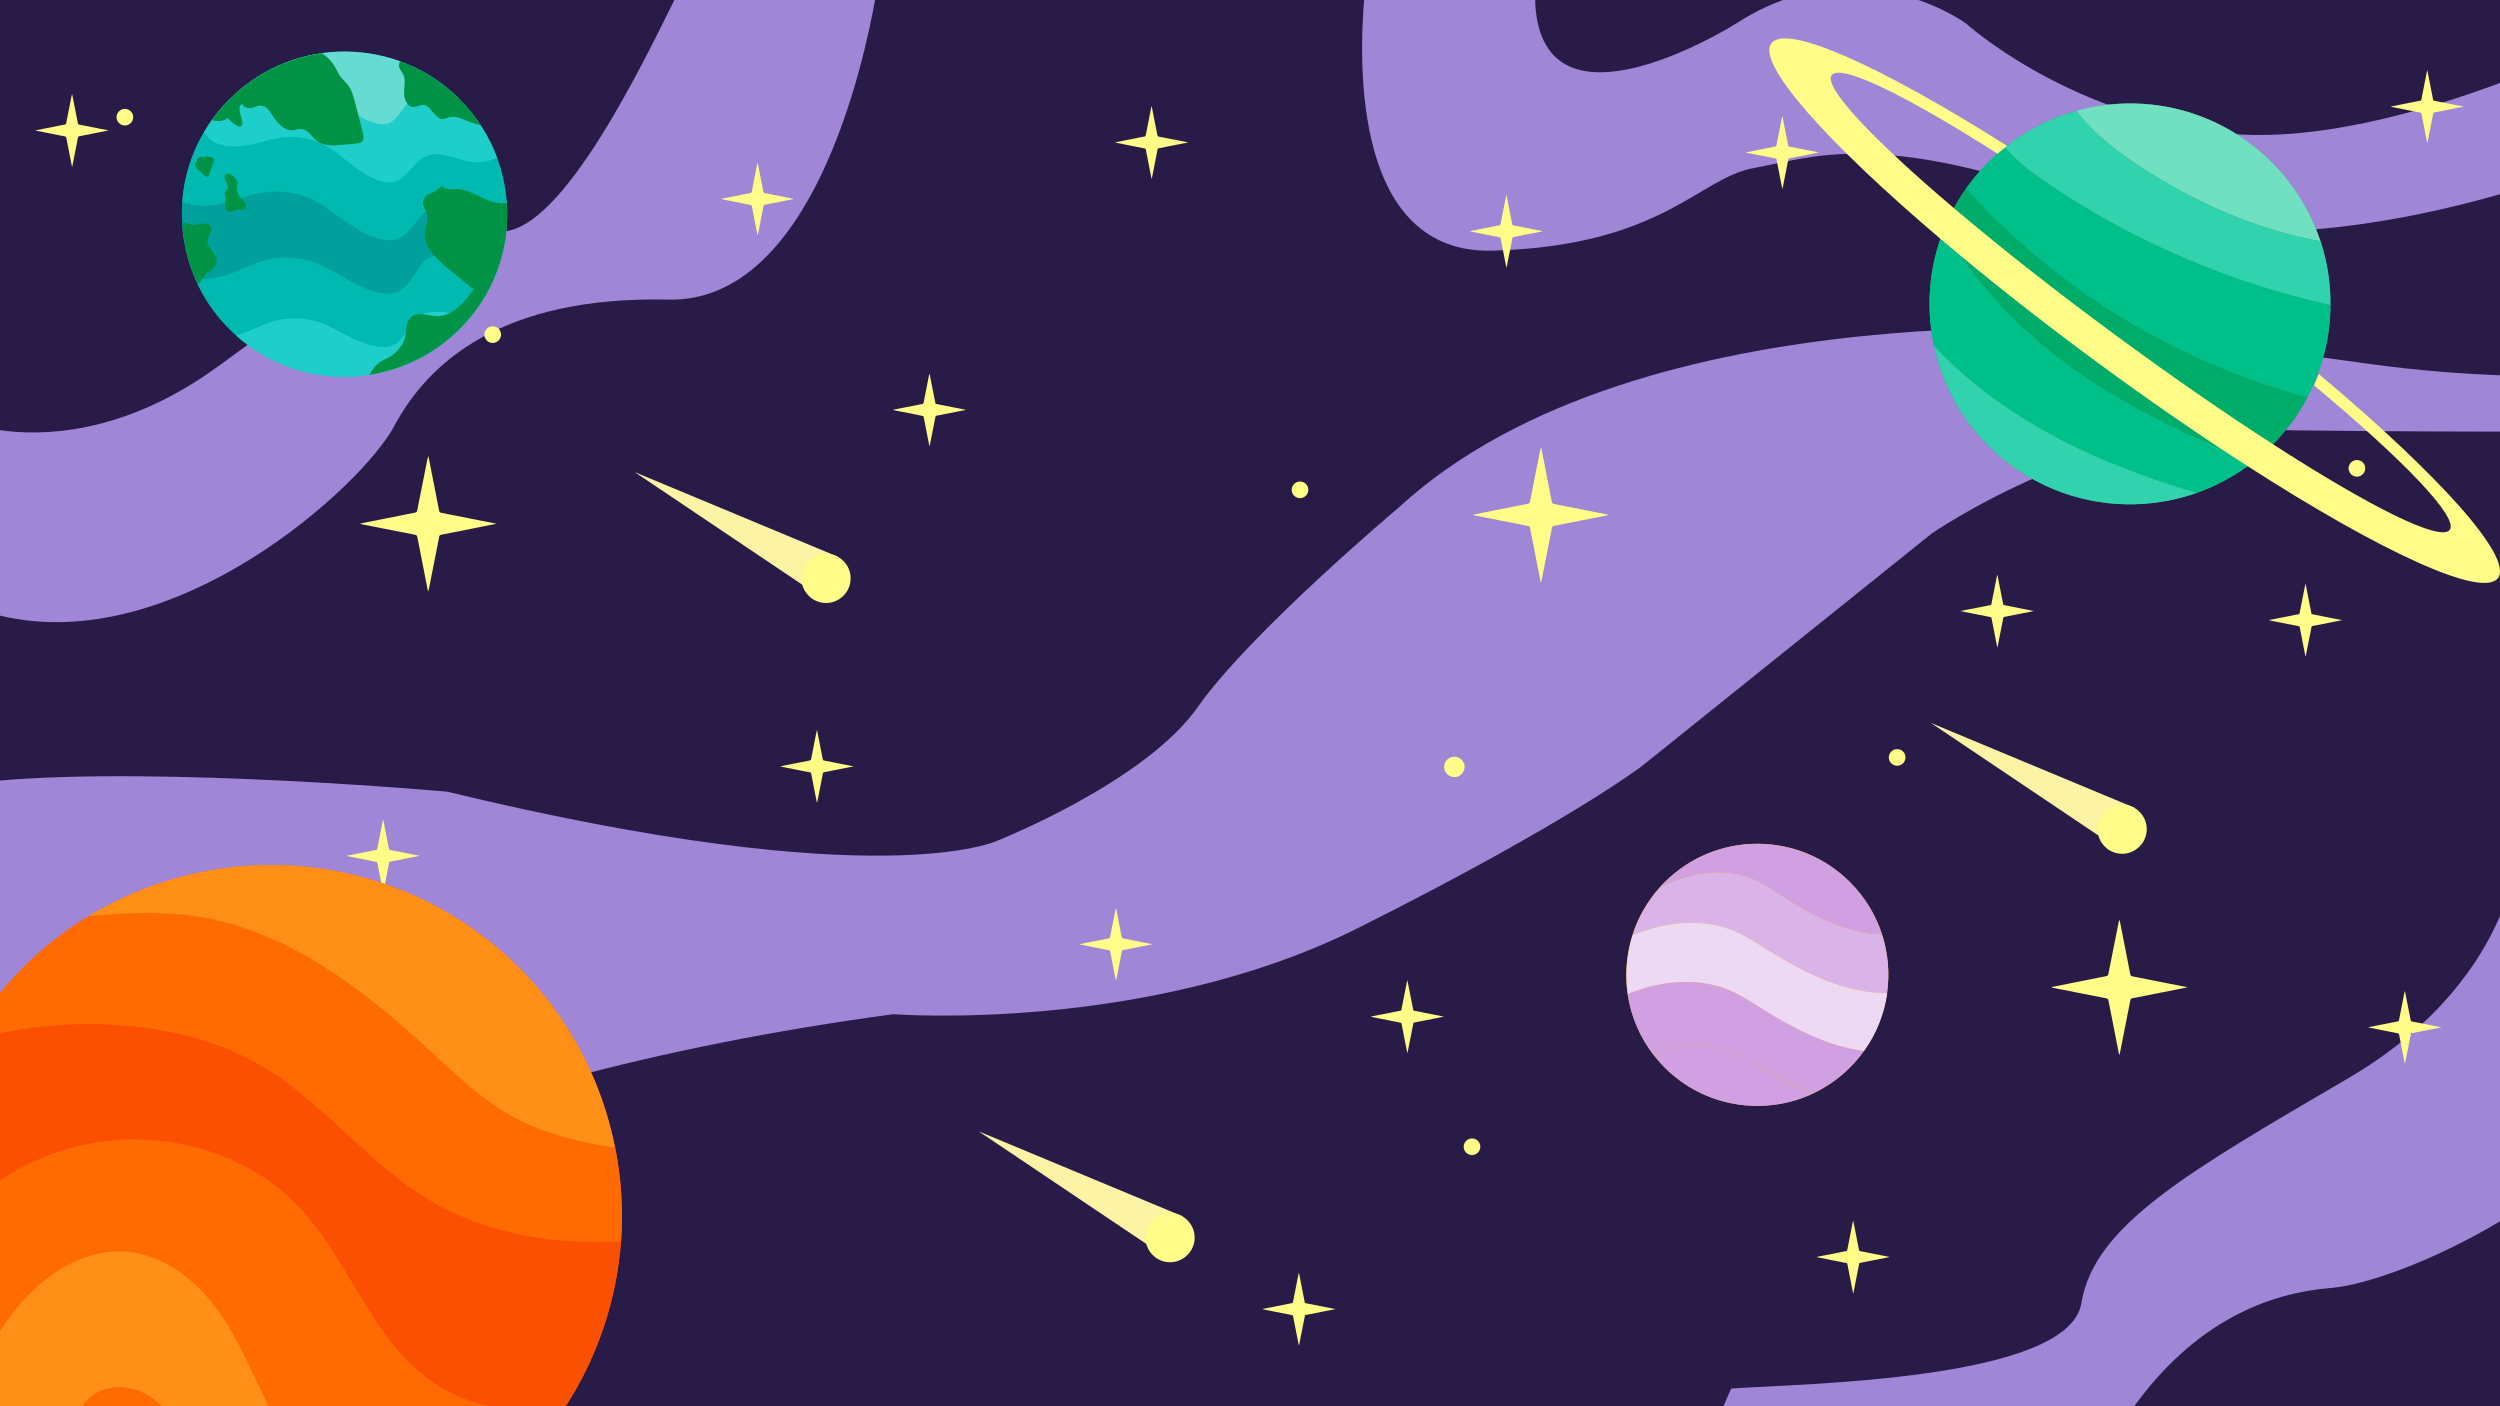 <?xml version="1.0" encoding="utf-8"?>
<!-- Generator: Adobe Illustrator 24.3.0, SVG Export Plug-In . SVG Version: 6.00 Build 0)  -->
<svg version="1.1" id="Layer_1" xmlns="http://www.w3.org/2000/svg" xmlns:xlink="http://www.w3.org/1999/xlink" x="0px" y="0px"
	 viewBox="0 0 1920 1080" style="enable-background:new 0 0 1920 1080;" xml:space="preserve">
<style type="text/css">
	.st0{clip-path:url(#SVGID_2_);fill:#281B47;}
	.st1{clip-path:url(#SVGID_2_);}
	.st2{fill:#9F86D7;}
	.st3{fill:#FFFC88;}
	.st4{fill:#FDF3A5;}
	.st5{fill:#489A87;}
	.st6{fill:#70E0C0;}
	.st7{fill:#00C08A;}
	.st8{fill:#30D3AD;}
	.st9{fill:#00AC6A;}
	.st10{fill:#FF6B00;}
	.st11{fill:#FF8F16;}
	.st12{fill:#FB5000;}
	.st13{fill:#F5A706;}
	.st14{fill:#D1A0E2;}
	.st15{fill:#DAB3E8;}
	.st16{fill:#EDD9F3;}
	.st17{fill:#00BAB2;}
	.st18{fill:#1ECECA;}
	.st19{fill:#66DBD4;}
	.st20{fill:#00A09C;}
	.st21{fill:#009345;}
</style>
<g>
	<defs>
		<rect id="SVGID_1_" width="1920" height="1080"/>
	</defs>
	<clipPath id="SVGID_2_">
		<use xlink:href="#SVGID_1_"  style="overflow:visible;"/>
	</clipPath>
	<rect class="st0" width="1920" height="1080"/>
	<g class="st1">
		<g>
			<path class="st2" d="M1803.4,828.1c-124.1,72.6-195.1,113.1-204.9,172.7c-9.8,59.6-215.7,61.8-269,65.6l-7.3,16.8h314.6
				c48.7-69,106.1-90.3,153.8-94.1c25.1-2,76.8-19.7,129.7-51.3v-235C1905.3,738.2,1872.8,787.5,1803.4,828.1z"/>
			<g>
				<path class="st2" d="M519.5-3.2c-27.4,55.3-93,192.1-140.5,180.3c-51.9-12.9-109.6,30.1-212,104.6
					C93.6,335.1,29.8,334.8-0.4,330.3v142.4c134.3,32.6,278.7-99.6,303-145.2c26-48.7,82.2-100.3,210.6-97.4
					C623.7,232.6,663.6,48.3,672.6-3.2H519.5z"/>
				<path class="st2" d="M1701.8,101.5C1584,85.4,1510,18.1,1510,18.1s-18-13.3-46.8-21.3h-83.8c-14.8,4.2-30.3,11-46.1,21.3
					c0,0-147.9,93.4-154.2-14.9v-6.3h-131.2c-4.7,52.6-8.3,198.7,98.7,195.6c130.4-3.7,157.9-56,200.6-63.5
					c42.6-7.5,95.3-31.1,257,28.6c107.4,39.7,239.6,13.5,316.3-8.6V63.5C1861.8,85.5,1773.3,111.4,1701.8,101.5z"/>
				<path class="st2" d="M1822.7,279.9c-136.9-18.7-178.3-24.9-178.3-24.9s-384.3-36.2-570.1,134.7c0,0-114.3,96.1-154.5,153.4
					c-40.2,57.4-153.2,102.3-153.2,102.3s-87.9,43.7-423.2-37.4c0,0-217.9-19.5-343.9-8.5v431.9c103.7-80.7,315.2-202.7,686.7-252.5
					c0,0,194.6,15,356.6-66.1c162-81.1,218.5-124.7,218.5-124.7l222.3-178.4c0,0,119.3-82.3,241.1-79.8c56.1,1.1,131,1.5,195.6,1.6
					v-43.3C1891.1,287.1,1858.2,284.7,1822.7,279.9z"/>
			</g>
		</g>
	</g>
	<g class="st1">
		<path class="st3" d="M1112.1,595.1c-3.4-2.6-4-7.5-1.4-10.9c2.6-3.3,7.4-4.2,11-1.4c3.7,2.9,4.1,7.5,1.4,11
			C1120.5,597.2,1115.8,597.9,1112.1,595.1z M1053.1,780.9c0.3,0.1,0.6,0.1,0.8,0.2c7.2,1.4,14.4,2.9,21.6,4.3
			c0.6,0.1,0.8,0.4,0.9,0.9c1.1,5.5,2.2,11,3.2,16.4c0.4,2,0.8,4,1.2,6c0.2-0.3,0.3-0.5,0.3-0.7c1.4-7.3,2.9-14.5,4.3-21.8
			c0.1-0.5,0.2-0.8,0.7-0.9c5.1-1,10.2-2,15.2-3c2.5-0.5,4.9-1,7.6-1.5c-0.4-0.1-0.6-0.2-0.8-0.2c-7.3-1.4-14.5-2.9-21.8-4.3
			c-0.6-0.1-0.9-0.4-1-1c-1.1-5.8-2.3-11.5-3.4-17.3c-0.3-1.7-0.7-3.4-1-5.1c-0.3,0.6-0.4,1.1-0.5,1.7c-1.4,6.9-2.7,13.9-4.1,20.8
			c-0.1,0.3-0.4,0.8-0.7,0.8c-5.2,1.1-10.4,2.1-15.7,3.1c-2.3,0.5-4.7,0.9-7,1.4C1053.1,780.8,1053.1,780.8,1053.1,780.9z
			 M1819.2,789.1c0.3,0.1,0.6,0.1,0.8,0.2c7.2,1.4,14.4,2.9,21.6,4.3c0.6,0.1,0.8,0.4,0.9,0.9c1.1,5.5,2.2,11,3.2,16.4
			c0.4,2,0.8,4,1.2,6c0.2-0.3,0.3-0.5,0.3-0.7c1.4-7.3,2.9-14.5,4.3-21.8c0.1-0.5,0.2-0.8,0.7-0.9c5.1-1,10.2-2,15.2-3
			c2.5-0.5,4.9-1,7.6-1.5c-0.4-0.1-0.6-0.2-0.8-0.2c-7.3-1.4-14.5-2.9-21.8-4.3c-0.6-0.1-0.9-0.4-1-1c-1.1-5.8-2.3-11.5-3.4-17.3
			c-0.3-1.7-0.7-3.4-1-5.1c-0.3,0.6-0.4,1.1-0.5,1.7c-1.4,6.9-2.7,13.9-4.1,20.8c-0.1,0.3-0.4,0.8-0.7,0.8
			c-5.2,1.1-10.4,2.1-15.7,3.1c-2.3,0.5-4.7,0.9-7,1.4C1819.2,789,1819.2,789,1819.2,789.1z M969.8,1005.5c0.3,0.1,0.6,0.1,0.8,0.2
			c7.2,1.4,14.4,2.9,21.6,4.3c0.6,0.1,0.8,0.4,0.9,0.9c1.1,5.5,2.2,11,3.2,16.4c0.4,2,0.8,4,1.2,6c0.2-0.3,0.3-0.5,0.3-0.7
			c1.4-7.3,2.9-14.5,4.3-21.8c0.1-0.5,0.2-0.8,0.7-0.9c5.1-1,10.2-2,15.2-3c2.5-0.5,4.9-1,7.6-1.5c-0.4-0.1-0.6-0.2-0.8-0.2
			c-7.3-1.4-14.5-2.9-21.8-4.3c-0.6-0.1-0.9-0.4-1-1c-1.1-5.8-2.3-11.5-3.4-17.3c-0.3-1.7-0.7-3.4-1-5.1c-0.3,0.6-0.4,1.1-0.5,1.7
			c-1.4,6.9-2.7,13.9-4.1,20.8c-0.1,0.3-0.4,0.8-0.7,0.8c-5.2,1.1-10.4,2.1-15.7,3.1c-2.3,0.5-4.7,0.9-7,1.4
			C969.8,1005.4,969.8,1005.5,969.8,1005.5z M856.7,109.5c0.3,0.1,0.6,0.1,0.8,0.2c7.2,1.4,14.4,2.9,21.6,4.3
			c0.6,0.1,0.8,0.4,0.9,0.9c1.1,5.5,2.2,11,3.2,16.4c0.4,2,0.8,4,1.2,6c0.2-0.3,0.3-0.5,0.3-0.7c1.4-7.3,2.9-14.5,4.3-21.8
			c0.1-0.5,0.2-0.8,0.7-0.9c5.1-1,10.2-2,15.2-3c2.5-0.5,4.9-1,7.6-1.5c-0.4-0.1-0.6-0.2-0.8-0.2c-7.3-1.4-14.5-2.9-21.8-4.3
			c-0.6-0.1-0.9-0.4-1-1c-1.1-5.8-2.3-11.5-3.4-17.3c-0.3-1.7-0.7-3.4-1-5.1c-0.3,0.6-0.4,1.1-0.5,1.7c-1.4,6.9-2.7,13.9-4.1,20.8
			c-0.1,0.3-0.4,0.8-0.7,0.8c-5.2,1.1-10.4,2.1-15.7,3.1c-2.3,0.5-4.7,0.9-7,1.4C856.7,109.3,856.7,109.4,856.7,109.5z
			 M1131.7,395.7c0.5,0.1,1,0.2,1.5,0.3c13.4,2.7,26.8,5.3,40.2,7.9c1.1,0.2,1.5,0.7,1.7,1.7c2,10.2,4,20.4,6,30.6
			c0.7,3.7,1.5,7.5,2.2,11.2c0.3-0.5,0.5-0.9,0.6-1.4c2.7-13.5,5.4-27,8-40.5c0.2-0.9,0.4-1.4,1.4-1.6c9.4-1.8,18.9-3.7,28.3-5.6
			c4.6-0.9,9.2-1.8,14.1-2.8c-0.7-0.2-1-0.4-1.4-0.4c-13.5-2.7-27.1-5.4-40.6-8c-1.2-0.2-1.7-0.7-1.9-1.9
			c-2.1-10.7-4.2-21.4-6.3-32.2c-0.6-3.2-1.3-6.3-1.9-9.5c-0.5,1-0.7,2.1-0.9,3.1c-2.6,12.9-5.1,25.8-7.7,38.7
			c-0.1,0.6-0.7,1.4-1.2,1.5c-9.7,2-19.4,3.9-29.1,5.8c-4.3,0.9-8.7,1.7-13,2.6C1131.7,395.5,1131.7,395.6,1131.7,395.7z
			 M1575.9,758.5c0.5,0.1,1,0.2,1.5,0.3c13.4,2.7,26.8,5.3,40.2,7.9c1.1,0.2,1.5,0.7,1.7,1.7c2,10.2,4,20.4,6,30.6
			c0.7,3.7,1.5,7.5,2.2,11.2c0.3-0.5,0.5-0.9,0.6-1.4c2.7-13.5,5.4-27,8-40.5c0.2-0.9,0.4-1.4,1.4-1.6c9.4-1.8,18.9-3.7,28.3-5.6
			c4.6-0.9,9.2-1.8,14.1-2.8c-0.7-0.2-1-0.4-1.4-0.4c-13.5-2.7-27.1-5.4-40.6-8c-1.2-0.2-1.7-0.7-1.9-1.9
			c-2.1-10.7-4.2-21.4-6.3-32.2c-0.6-3.2-1.3-6.3-1.9-9.5c-0.5,1-0.7,2.1-0.9,3.1c-2.6,12.9-5.1,25.8-7.7,38.7
			c-0.1,0.6-0.7,1.4-1.2,1.5c-9.7,2-19.4,3.9-29.1,5.8c-4.3,0.9-8.7,1.7-13,2.6C1576,758.3,1575.9,758.4,1575.9,758.5z M277.1,402.5
			c0.5,0.1,1,0.2,1.5,0.3c13.4,2.7,26.8,5.3,40.2,7.9c1.1,0.2,1.5,0.7,1.7,1.7c2,10.2,4,20.4,6,30.6c0.7,3.7,1.5,7.5,2.2,11.2
			c0.3-0.5,0.5-0.9,0.6-1.4c2.7-13.5,5.4-27,8-40.5c0.2-0.9,0.4-1.4,1.4-1.6c9.4-1.8,18.9-3.7,28.3-5.6c4.6-0.9,9.2-1.8,14.1-2.8
			c-0.7-0.2-1-0.4-1.4-0.4c-13.5-2.7-27.1-5.4-40.6-8c-1.2-0.2-1.7-0.7-1.9-1.9c-2.1-10.7-4.2-21.4-6.3-32.2
			c-0.6-3.2-1.3-6.3-1.9-9.5c-0.5,1-0.7,2.1-0.9,3.1c-2.6,12.9-5.1,25.8-7.7,38.7c-0.1,0.6-0.7,1.4-1.2,1.5
			c-9.7,2-19.4,3.9-29.1,5.8c-4.3,0.9-8.7,1.7-13,2.6C277.1,402.3,277.1,402.4,277.1,402.5z M1742.9,476.4c0.3,0.1,0.6,0.1,0.8,0.2
			c7.2,1.4,14.4,2.9,21.6,4.3c0.6,0.1,0.8,0.4,0.9,0.9c1.1,5.5,2.2,11,3.2,16.4c0.4,2,0.8,4,1.2,6c0.2-0.3,0.3-0.5,0.3-0.7
			c1.4-7.3,2.9-14.5,4.3-21.8c0.1-0.5,0.2-0.8,0.7-0.9c5.1-1,10.2-2,15.2-3c2.5-0.5,4.9-1,7.6-1.5c-0.4-0.1-0.6-0.2-0.8-0.2
			c-7.3-1.4-14.5-2.9-21.8-4.3c-0.6-0.1-0.9-0.4-1-1c-1.1-5.8-2.3-11.5-3.4-17.3c-0.3-1.7-0.7-3.4-1-5.1c-0.3,0.6-0.4,1.1-0.5,1.7
			c-1.4,6.9-2.7,13.9-4.1,20.8c-0.1,0.3-0.4,0.8-0.7,0.8c-5.2,1.1-10.4,2.1-15.7,3.1c-2.3,0.5-4.7,0.9-7,1.4
			C1742.9,476.2,1742.9,476.3,1742.9,476.4z M1836.4,82c0.3,0.1,0.6,0.1,0.8,0.2c7.2,1.4,14.4,2.9,21.6,4.3c0.6,0.1,0.8,0.4,0.9,0.9
			c1.1,5.5,2.2,11,3.2,16.4c0.4,2,0.8,4,1.2,6c0.2-0.3,0.3-0.5,0.3-0.7c1.4-7.3,2.9-14.5,4.3-21.8c0.1-0.5,0.2-0.8,0.7-0.9
			c5.1-1,10.2-2,15.2-3c2.5-0.5,4.9-1,7.6-1.5c-0.4-0.1-0.6-0.2-0.8-0.2c-7.3-1.4-14.5-2.9-21.8-4.3c-0.6-0.1-0.9-0.4-1-1
			c-1.1-5.8-2.3-11.5-3.4-17.3c-0.3-1.7-0.7-3.4-1-5.1c-0.3,0.6-0.4,1.1-0.5,1.7c-1.4,6.9-2.7,13.9-4.1,20.8
			c-0.1,0.3-0.4,0.8-0.7,0.8c-5.2,1.1-10.4,2.1-15.7,3.1c-2.3,0.5-4.7,0.9-7,1.4C1836.4,81.8,1836.4,81.9,1836.4,82z M686.1,314.9
			c0.3,0.1,0.6,0.1,0.8,0.2c7.2,1.4,14.4,2.9,21.6,4.3c0.6,0.1,0.8,0.4,0.9,0.9c1.1,5.5,2.2,11,3.2,16.4c0.4,2,0.8,4,1.2,6
			c0.2-0.3,0.3-0.5,0.3-0.7c1.4-7.3,2.9-14.5,4.3-21.8c0.1-0.5,0.2-0.8,0.7-0.9c5.1-1,10.2-2,15.2-3c2.5-0.5,4.9-1,7.6-1.5
			c-0.4-0.1-0.6-0.2-0.8-0.2c-7.3-1.4-14.5-2.9-21.8-4.3c-0.6-0.1-0.9-0.4-1-1c-1.1-5.8-2.3-11.5-3.4-17.3c-0.3-1.7-0.7-3.4-1-5.1
			c-0.3,0.6-0.4,1.1-0.5,1.7c-1.4,6.9-2.7,13.9-4.1,20.8c-0.1,0.3-0.4,0.8-0.7,0.8c-5.2,1.1-10.4,2.1-15.7,3.1
			c-2.3,0.5-4.7,0.9-7,1.4C686.1,314.8,686.1,314.8,686.1,314.9z M599.7,588.7c0.3,0.1,0.6,0.1,0.8,0.2c7.2,1.4,14.4,2.9,21.6,4.3
			c0.6,0.1,0.8,0.4,0.9,0.9c1.1,5.5,2.2,11,3.2,16.4c0.4,2,0.8,4,1.2,6c0.2-0.3,0.3-0.5,0.3-0.7c1.4-7.3,2.9-14.5,4.3-21.8
			c0.1-0.5,0.2-0.8,0.7-0.9c5.1-1,10.2-2,15.2-3c2.5-0.5,4.9-1,7.6-1.5c-0.4-0.1-0.6-0.2-0.8-0.2c-7.3-1.4-14.5-2.9-21.8-4.3
			c-0.6-0.1-0.9-0.4-1-1c-1.1-5.8-2.3-11.5-3.4-17.3c-0.3-1.7-0.7-3.4-1-5.1c-0.3,0.6-0.4,1.1-0.5,1.7c-1.4,6.9-2.7,13.9-4.1,20.8
			c-0.1,0.3-0.4,0.8-0.7,0.8c-5.2,1.1-10.4,2.1-15.7,3.1c-2.3,0.5-4.7,0.9-7,1.4C599.8,588.6,599.7,588.7,599.7,588.7z M266.5,657.4
			c0.3,0.1,0.6,0.1,0.8,0.2c7.2,1.4,14.4,2.9,21.6,4.3c0.6,0.1,0.8,0.4,0.9,0.9c1.1,5.5,2.2,11,3.2,16.4c0.4,2,0.8,4,1.2,6
			c0.2-0.3,0.3-0.5,0.3-0.7c1.4-7.3,2.9-14.5,4.3-21.8c0.1-0.5,0.2-0.8,0.7-0.9c5.1-1,10.2-2,15.2-3c2.5-0.5,4.9-1,7.6-1.5
			c-0.4-0.1-0.6-0.2-0.8-0.2c-7.3-1.4-14.5-2.9-21.8-4.3c-0.6-0.1-0.9-0.4-1-1c-1.1-5.8-2.3-11.5-3.4-17.3c-0.3-1.7-0.7-3.4-1-5.1
			c-0.3,0.6-0.4,1.1-0.5,1.7c-1.4,6.9-2.7,13.9-4.1,20.8c-0.1,0.3-0.4,0.8-0.7,0.8c-5.2,1.1-10.4,2.1-15.7,3.1
			c-2.3,0.5-4.7,0.9-7,1.4C266.5,657.3,266.5,657.3,266.5,657.4z M1341.1,117.2c0.3,0.1,0.6,0.1,0.8,0.2c7.2,1.4,14.4,2.9,21.6,4.3
			c0.6,0.1,0.8,0.4,0.9,0.9c1.1,5.5,2.2,11,3.2,16.4c0.4,2,0.8,4,1.2,6c0.2-0.3,0.3-0.5,0.3-0.7c1.4-7.3,2.9-14.5,4.3-21.8
			c0.1-0.5,0.2-0.8,0.7-0.9c5.1-1,10.2-2,15.2-3c2.5-0.5,4.9-1,7.6-1.5c-0.4-0.1-0.6-0.2-0.8-0.2c-7.3-1.4-14.5-2.9-21.8-4.3
			c-0.6-0.1-0.9-0.4-1-1c-1.1-5.8-2.3-11.5-3.4-17.3c-0.3-1.7-0.7-3.4-1-5.1c-0.3,0.6-0.4,1.1-0.5,1.7c-1.4,6.9-2.7,13.9-4.1,20.8
			c-0.1,0.3-0.4,0.8-0.7,0.8c-5.2,1.1-10.4,2.1-15.7,3.1c-2.3,0.5-4.7,0.9-7,1.4C1341.1,117.1,1341.1,117.1,1341.1,117.2z
			 M1506.2,469.4c0.3,0.1,0.6,0.1,0.8,0.2c7.2,1.4,14.4,2.9,21.6,4.3c0.6,0.1,0.8,0.4,0.9,0.9c1.1,5.5,2.2,11,3.2,16.4
			c0.4,2,0.8,4,1.2,6c0.2-0.3,0.3-0.5,0.3-0.7c1.4-7.3,2.9-14.5,4.3-21.8c0.1-0.5,0.2-0.8,0.7-0.9c5.1-1,10.2-2,15.2-3
			c2.5-0.5,4.9-1,7.6-1.5c-0.4-0.1-0.6-0.2-0.8-0.2c-7.3-1.4-14.5-2.9-21.8-4.3c-0.6-0.1-0.9-0.4-1-1c-1.1-5.8-2.3-11.5-3.4-17.3
			c-0.3-1.7-0.7-3.4-1-5.1c-0.3,0.6-0.4,1.1-0.5,1.7c-1.4,6.9-2.7,13.9-4.1,20.8c-0.1,0.3-0.4,0.8-0.7,0.8
			c-5.2,1.1-10.4,2.1-15.7,3.1c-2.3,0.5-4.7,0.9-7,1.4C1506.2,469.3,1506.2,469.3,1506.2,469.4z M1129.2,177.7
			c0.3,0.1,0.6,0.1,0.8,0.2c7.2,1.4,14.4,2.9,21.6,4.3c0.6,0.1,0.8,0.4,0.9,0.9c1.1,5.5,2.2,11,3.2,16.4c0.4,2,0.8,4,1.2,6
			c0.2-0.3,0.3-0.5,0.3-0.7c1.4-7.3,2.9-14.5,4.3-21.8c0.1-0.5,0.2-0.8,0.7-0.9c5.1-1,10.2-2,15.2-3c2.5-0.5,4.9-1,7.6-1.5
			c-0.4-0.1-0.6-0.2-0.8-0.2c-7.3-1.4-14.5-2.9-21.8-4.3c-0.6-0.1-0.9-0.4-1-1c-1.1-5.8-2.3-11.5-3.4-17.3c-0.3-1.7-0.7-3.4-1-5.1
			c-0.3,0.6-0.4,1.1-0.5,1.7c-1.4,6.9-2.7,13.9-4.1,20.8c-0.1,0.3-0.4,0.8-0.7,0.8c-5.2,1.1-10.4,2.1-15.7,3.1
			c-2.3,0.5-4.7,0.9-7,1.4C1129.2,177.6,1129.2,177.6,1129.2,177.7z M554.1,152.9c0.3,0.1,0.6,0.1,0.8,0.2
			c7.2,1.4,14.4,2.9,21.6,4.3c0.6,0.1,0.8,0.4,0.9,0.9c1.1,5.5,2.2,11,3.2,16.4c0.4,2,0.8,4,1.2,6c0.2-0.3,0.3-0.5,0.3-0.7
			c1.4-7.3,2.9-14.5,4.3-21.8c0.1-0.5,0.2-0.8,0.7-0.9c5.1-1,10.2-2,15.2-3c2.5-0.5,4.9-1,7.6-1.5c-0.4-0.1-0.6-0.2-0.8-0.2
			c-7.3-1.4-14.5-2.9-21.8-4.3c-0.6-0.1-0.9-0.4-1-1c-1.1-5.8-2.3-11.5-3.4-17.3c-0.3-1.7-0.7-3.4-1-5.1c-0.3,0.6-0.4,1.1-0.5,1.7
			c-1.4,6.9-2.7,13.9-4.1,20.8c-0.1,0.3-0.4,0.8-0.7,0.8c-5.2,1.1-10.4,2.1-15.7,3.1c-2.3,0.5-4.7,0.9-7,1.4
			C554.2,152.8,554.2,152.9,554.1,152.9z M829.3,725.3c0.3,0.1,0.6,0.1,0.8,0.2c7.2,1.4,14.4,2.9,21.6,4.3c0.6,0.1,0.8,0.4,0.9,0.9
			c1.1,5.5,2.2,11,3.2,16.4c0.4,2,0.8,4,1.2,6c0.2-0.3,0.3-0.5,0.3-0.7c1.4-7.3,2.9-14.5,4.3-21.8c0.1-0.5,0.2-0.8,0.7-0.9
			c5.1-1,10.2-2,15.2-3c2.5-0.5,4.9-1,7.6-1.5c-0.4-0.1-0.6-0.2-0.8-0.2c-7.3-1.4-14.5-2.9-21.8-4.3c-0.6-0.1-0.9-0.4-1-1
			c-1.1-5.8-2.3-11.5-3.4-17.3c-0.3-1.7-0.7-3.4-1-5.1c-0.3,0.6-0.4,1.1-0.5,1.7c-1.4,6.9-2.7,13.9-4.1,20.8
			c-0.1,0.3-0.4,0.8-0.7,0.8c-5.2,1.1-10.4,2.1-15.7,3.1c-2.3,0.5-4.7,0.9-7,1.4C829.3,725.2,829.3,725.2,829.3,725.3z
			 M1395.5,965.5c0.3,0.1,0.6,0.1,0.8,0.2c7.2,1.4,14.4,2.9,21.6,4.3c0.6,0.1,0.8,0.4,0.9,0.9c1.1,5.5,2.2,11,3.2,16.4
			c0.4,2,0.8,4,1.2,6c0.2-0.3,0.3-0.5,0.3-0.7c1.4-7.3,2.9-14.5,4.3-21.8c0.1-0.5,0.2-0.8,0.7-0.9c5.1-1,10.2-2,15.2-3
			c2.5-0.5,4.9-1,7.6-1.5c-0.4-0.1-0.6-0.2-0.8-0.2c-7.3-1.4-14.5-2.9-21.8-4.3c-0.6-0.1-0.9-0.4-1-1c-1.1-5.8-2.3-11.5-3.4-17.3
			c-0.3-1.7-0.7-3.4-1-5.1c-0.3,0.6-0.4,1.1-0.5,1.7c-1.4,6.9-2.7,13.9-4.1,20.8c-0.1,0.3-0.4,0.8-0.7,0.8
			c-5.2,1.1-10.4,2.1-15.7,3.1c-2.3,0.5-4.7,0.9-7,1.4C1395.5,965.4,1395.5,965.4,1395.5,965.5z M256.9,995.5
			c0.3,0.1,0.6,0.1,0.8,0.2c7.2,1.4,14.4,2.9,21.6,4.3c0.6,0.1,0.8,0.4,0.9,0.9c1.1,5.5,2.2,11,3.2,16.4c0.4,2,0.8,4,1.2,6
			c0.2-0.3,0.3-0.5,0.3-0.7c1.4-7.3,2.9-14.5,4.3-21.8c0.1-0.5,0.2-0.8,0.7-0.9c5.1-1,10.2-2,15.2-3c2.5-0.5,4.9-1,7.6-1.5
			c-0.4-0.1-0.6-0.2-0.8-0.2c-7.3-1.4-14.5-2.9-21.8-4.3c-0.6-0.1-0.9-0.4-1-1c-1.1-5.8-2.3-11.5-3.4-17.3c-0.3-1.7-0.7-3.4-1-5.1
			c-0.3,0.6-0.4,1.1-0.5,1.7c-1.4,6.9-2.7,13.9-4.1,20.8c-0.1,0.3-0.4,0.8-0.7,0.8c-5.2,1.1-10.4,2.1-15.7,3.1
			c-2.3,0.5-4.7,0.9-7,1.4C256.9,995.4,256.9,995.4,256.9,995.5z M27.6,100.3c0.3,0.1,0.6,0.1,0.8,0.2c7.2,1.4,14.4,2.9,21.6,4.3
			c0.6,0.1,0.8,0.4,0.9,0.9c1.1,5.5,2.2,11,3.2,16.4c0.4,2,0.8,4,1.2,6c0.2-0.3,0.3-0.5,0.3-0.7c1.4-7.3,2.9-14.5,4.3-21.8
			c0.1-0.5,0.2-0.8,0.7-0.9c5.1-1,10.2-2,15.2-3c2.5-0.5,4.9-1,7.6-1.5c-0.4-0.1-0.6-0.2-0.8-0.2c-7.3-1.4-14.5-2.9-21.8-4.3
			c-0.6-0.1-0.9-0.4-1-1c-1.1-5.8-2.3-11.5-3.4-17.3c-0.3-1.7-0.7-3.4-1-5.1c-0.3,0.6-0.4,1.1-0.5,1.7c-1.4,6.9-2.7,13.9-4.1,20.8
			c-0.1,0.3-0.4,0.8-0.7,0.8c-5.2,1.1-10.4,2.1-15.7,3.1c-2.3,0.5-4.7,0.9-7,1.4C27.6,100.2,27.6,100.2,27.6,100.3z M234.9,74.6
			c0.3,0.1,0.6,0.1,0.8,0.2c7.2,1.4,14.4,2.9,21.6,4.3c0.6,0.1,0.8,0.4,0.9,0.9c1.1,5.5,2.2,11,3.2,16.4c0.4,2,0.8,4,1.2,6
			c0.2-0.3,0.3-0.5,0.3-0.7c1.4-7.3,2.9-14.5,4.3-21.8c0.1-0.5,0.2-0.8,0.7-0.9c5.1-1,10.2-2,15.2-3c2.5-0.5,4.9-1,7.6-1.5
			c-0.4-0.1-0.6-0.2-0.8-0.2c-7.3-1.4-14.5-2.9-21.8-4.3c-0.6-0.1-0.9-0.4-1-1c-1.1-5.8-2.3-11.5-3.4-17.3c-0.3-1.7-0.7-3.4-1-5.1
			c-0.3,0.6-0.4,1.1-0.5,1.7c-1.4,6.9-2.7,13.9-4.1,20.8c-0.1,0.3-0.4,0.8-0.7,0.8c-5.2,1.1-10.4,2.1-15.7,3.1
			c-2.3,0.5-4.7,0.9-7,1.4C234.9,74.5,234.9,74.5,234.9,74.6z M998.4,369.8c-3.5,0-6.4,2.9-6.4,6.4c0,3.5,2.9,6.4,6.4,6.4
			s6.4-2.9,6.4-6.4C1004.8,372.7,1002,369.8,998.4,369.8z M1457,575.3c-3.5,0-6.4,2.9-6.4,6.4c0,3.5,2.9,6.4,6.4,6.4
			s6.4-2.9,6.4-6.4C1463.4,578.1,1460.6,575.3,1457,575.3z M1130.5,874.3c-3.5,0-6.4,2.9-6.4,6.4c0,3.5,2.9,6.4,6.4,6.4
			s6.4-2.9,6.4-6.4C1136.9,877.1,1134,874.3,1130.5,874.3z M345.4,899.9c-3.5,0-6.4,2.9-6.4,6.4c0,3.5,2.9,6.4,6.4,6.4
			s6.4-2.9,6.4-6.4C351.8,902.8,348.9,899.9,345.4,899.9z M378.4,250.6c-3.5,0-6.4,2.9-6.4,6.4c0,3.5,2.9,6.4,6.4,6.4
			s6.4-2.9,6.4-6.4C384.8,253.4,381.9,250.6,378.4,250.6z M95.9,83.6c-3.5,0-6.4,2.9-6.4,6.4s2.9,6.4,6.4,6.4c3.5,0,6.4-2.9,6.4-6.4
			S99.4,83.6,95.9,83.6z M1535,133.2c-3.5,0-6.4,2.9-6.4,6.4c0,3.5,2.9,6.4,6.4,6.4s6.4-2.9,6.4-6.4
			C1541.4,136,1538.5,133.2,1535,133.2z M1810.1,353.3c-3.5,0-6.4,2.9-6.4,6.4c0,3.5,2.9,6.4,6.4,6.4s6.4-2.9,6.4-6.4
			C1816.6,356.2,1813.7,353.3,1810.1,353.3z"/>
		<g>
			<polygon class="st4" points="487.5,362.6 620.1,451.7 644,427.8 			"/>
			<path class="st3" d="M653.3,444.2c0,10.4-8.5,18.9-18.9,18.9c-4.4,0-8.4-1.5-11.6-4c-4.4-3.5-7.3-8.8-7.3-14.9
				c0-10.4,8.5-18.9,18.9-18.9C644.9,425.3,653.3,433.8,653.3,444.2z"/>
		</g>
		<g>
			<polygon class="st4" points="1482.9,555.2 1615.5,644.3 1639.4,620.4 			"/>
			<path class="st3" d="M1648.7,636.8c0,10.4-8.5,18.9-18.9,18.9c-4.4,0-8.4-1.5-11.6-4c-4.4-3.5-7.3-8.8-7.3-14.9
				c0-10.4,8.5-18.9,18.9-18.9S1648.7,626.4,1648.7,636.8z"/>
		</g>
		<g>
			<polygon class="st4" points="751.7,868.9 884.3,958 908.2,934.1 			"/>
			<path class="st3" d="M917.5,950.5c0,10.4-8.5,18.9-18.9,18.9c-4.4,0-8.4-1.5-11.6-4c-4.4-3.5-7.3-8.8-7.3-14.9
				c0-10.4,8.5-18.9,18.9-18.9C909,931.6,917.5,940,917.5,950.5z"/>
		</g>
	</g>
	<g class="st1">
		<g>
			<g>
				<path class="st5" d="M1789.5,223.1c-0.9-13.1-3.4-25.8-7.3-37.8C1760.7,120,1697.2,75,1625.5,79.8c-10.7,0.7-21.1,2.5-31,5.3
					c-20.3,5.6-38.7,15.3-54.6,27.9c-11.4,9.1-21.5,19.9-30,31.8c-6.8,9.6-12.5,20-16.9,31.1c-8.4,20.9-12.4,43.9-10.8,67.8
					c0.5,7.5,1.6,14.9,3.1,22.1c15.8,73.6,83.6,126.3,160.8,121.1c14.3-1,28-3.9,40.9-8.4c16-5.6,30.6-13.8,43.6-23.9
					c17.1-13.4,31.2-30.3,41.4-49.5c11.3-21.3,17.7-45.5,17.8-71C1789.8,230.5,1789.7,226.8,1789.5,223.1z"/>
				<g>
					<path class="st6" d="M1782.1,185.3C1760.7,120,1697.2,75,1625.5,79.8c-10.7,0.7-21.1,2.5-31,5.3c12.8,16.8,30.4,30.5,48.3,42.3
						C1685.1,155.2,1732.5,176.3,1782.1,185.3z"/>
					<path class="st7" d="M1789.8,234.2c-77.3-17.1-151.3-48.8-216.9-93.2c-12-8.1-23.9-16.9-33-28c-11.4,9.1-21.5,19.9-30,31.8
						c69.4,77.2,161.8,133.6,262.1,160.4C1783.3,283.9,1789.7,259.7,1789.8,234.2z"/>
					<path class="st8" d="M1789.8,234.2c0-3.7-0.1-7.4-0.3-11.1c-0.9-13.1-3.4-25.8-7.3-37.8c-49.7-9-97-30.1-139.3-57.9
						c-17.9-11.8-35.5-25.4-48.3-42.3c-20.3,5.6-38.7,15.3-54.6,27.9c9.1,11.1,21.1,19.9,33,28
						C1638.5,185.3,1712.5,217.1,1789.8,234.2z"/>
					<path class="st9" d="M1510,144.8c-6.8,9.6-12.5,20-16.9,31.1c23.2,41.5,57.5,77.1,96.2,105.2c43.2,31.3,91.7,54.2,141.5,73.6
						c17.1-13.4,31.2-30.3,41.4-49.5C1671.8,278.4,1579.4,222,1510,144.8z"/>
					<path class="st7" d="M1493,175.9c-8.4,20.9-12.4,43.9-10.8,67.8c0.5,7.5,1.6,14.9,3.1,22.1c24.4,25.9,53.5,47.7,84.6,65.1
						c36.9,20.7,76.5,35.6,117.1,47.7c16-5.6,30.6-13.8,43.6-23.9c-49.8-19.4-98.3-42.3-141.5-73.6
						C1550.5,253,1516.2,217.4,1493,175.9z"/>
					<path class="st8" d="M1485.4,265.9c15.8,73.6,83.6,126.3,160.8,121.1c14.3-1,28-3.9,40.9-8.4c-40.6-12-80.2-27-117.1-47.7
						C1538.9,313.5,1509.8,291.7,1485.4,265.9z"/>
				</g>
				<path class="st3" d="M1780.8,287.2c-1.1,3-2.3,5.9-3.6,8.8c68.7,57.3,111.2,101.4,104.2,110.9c-7,9.5-61-17.5-135.4-65.5
					c-36.4-23.4-77.6-51.9-120.7-83.6c-46.8-34.4-89.4-68-124.3-97.6c-62.8-53.2-100.9-93.5-94.2-102.5
					c6.7-9.1,57.1,15.6,127.4,60.4c2.4-2.1,4.8-4.1,7.2-6.1c-96.6-61.1-169.6-94.2-181-78.7c-11.5,15.6,42.5,76,130.4,150.6
					c35.1,29.8,75.6,61.8,119.6,94.2c40.4,29.7,79.6,56.7,115.9,80c102.1,65.7,180.4,101.9,192.2,85.8
					C1930.2,427.9,1873,364.6,1780.8,287.2z"/>
			</g>
		</g>
	</g>
	<g class="st1">
		<g>
			<g>
				<path class="st10" d="M472.4,881.3c-13.7-69.1-54.4-132.8-118.3-174c-89.6-57.7-200.6-55.6-286-3.7
					c-33.8,20.5-63.6,48.8-86.4,84.3c-2.6,4-5.1,8.1-7.4,12.2c-31.1,54.3-41.2,115.3-32.6,173.4c5.4,35.9,17.9,70.6,37.1,101.8
					c18.3,29.6,42.5,56.1,72.4,77.5c3.6,2.6,7.2,5.1,11,7.5c30.8,19.9,64.2,32.6,98.2,38.7c52.9,9.5,107.3,2.8,156-18.5
					c45.5-19.9,86-52.7,115.6-96.9c0.9-1.3,1.7-2.6,2.6-3.9c25.3-39.3,39.1-82.8,42.3-126.4C478.6,929.1,477.1,904.9,472.4,881.3z"
					/>
				<g>
					<path class="st10" d="M379.9,1080.6c-93.7-17.2-101.7-114.2-162.6-165.5c-33.1-27.9-79.5-42.6-125.2-39.8
						c-45.7,2.8-90,23-120,54.5c-12.5,13.1-22.4,27.9-30.4,43.5c5.4,35.9,17.9,70.6,37.1,101.8c5.4-27.6,18.8-53.8,37.8-75.2
						c19.6-22.2,47.6-40.3,77.9-38.9c31.4,1.4,58.1,23.5,75.3,48.8c17.2,25.3,27.3,54.4,42.3,80.9c17.9,31.8,43.4,60.3,76.2,78
						c8.9,4.8,18.3,8.7,28.1,11.7c45.5-19.9,86-52.7,115.6-96.9C414.6,1084.2,397,1083.8,379.9,1080.6z"/>
					<path class="st11" d="M212.2,1090.8c-15-26.6-25.1-55.6-42.3-80.9c-17.2-25.3-43.9-47.3-75.3-48.8
						c-30.3-1.4-58.2,16.7-77.9,38.9c-19,21.4-32.4,47.6-37.8,75.2c18.3,29.6,42.5,56.1,72.4,77.5c-1.7-16-1.1-32.2,1.9-48.1
						c3-16,11.4-34.4,31-38.4c11.4-2.3,23.8,1.3,32.6,7.5c8.8,6.2,14.6,14.8,19.2,23.5c5,9.5,8.6,19.5,10.9,29.6
						c4.1,18.2,3.8,37,8,55.2c1.3,5.7,3.2,11.4,5.7,16.9c52.9,9.5,107.3,2.8,156-18.5c-9.8-3-19.2-6.9-28.1-11.7
						C255.6,1151,230.1,1122.5,212.2,1090.8z"/>
					<path class="st10" d="M146.8,1126.7c-2.3-10.2-6-20.1-10.9-29.6c-4.5-8.7-10.3-17.2-19.2-23.5c-8.8-6.2-21.2-9.8-32.6-7.5
						c-19.6,4-28,22.4-31,38.4c-2.9,15.9-3.5,32.1-1.9,48.1c3.6,2.6,7.2,5.1,11,7.5c30.8,19.9,64.2,32.6,98.2,38.7
						c-2.5-5.5-4.3-11.2-5.7-16.9C150.6,1163.7,150.9,1145,146.8,1126.7z"/>
					<path class="st10" d="M329.2,805.9c-51-47-109.2-91.5-177.8-102.1c-27.5-4.3-55.4-2.8-83.2-0.2c-33.8,20.5-63.6,48.8-86.4,84.3
						c-2.6,4-5.1,8.1-7.4,12.2c74-22.4,161-16.8,219.3,14.5c56.2,30.1,93.4,86.9,150.3,115c41.1,20.2,87.3,26.4,133,23.8
						c1.7-24.2,0.2-48.4-4.5-71.9c-27.4-4.2-54.4-10.5-78.5-23.8C369.6,844.2,349.5,824.6,329.2,805.9z"/>
					<path class="st12" d="M343.9,929.5c-57-28.1-94.2-84.8-150.3-115C135.3,783.3,48.3,777.7-25.7,800
						c-31.1,54.3-41.2,115.3-32.6,173.4c8-15.6,17.9-30.4,30.4-43.5c30-31.5,74.3-51.7,120-54.5c45.7-2.8,92.1,11.9,125.2,39.8
						c60.8,51.3,68.9,148.3,162.6,165.5c17.1,3.1,34.6,3.6,52.1,2.9c0.9-1.3,1.7-2.6,2.6-3.9c25.3-39.3,39.1-82.8,42.3-126.4
						C431.2,955.8,385,949.7,343.9,929.5z"/>
					<path class="st11" d="M354.1,707.3c-89.6-57.7-200.6-55.6-286-3.7c27.8-2.6,55.7-4,83.2,0.2c68.6,10.6,126.7,55.1,177.8,102.1
						c20.4,18.7,40.4,38.4,64.7,51.7c24.1,13.2,51.2,19.6,78.5,23.8C458.7,812.2,418,748.5,354.1,707.3z"/>
				</g>
			</g>
		</g>
	</g>
	<g class="st1">
		<g>
			<g>
				<path class="st13" d="M1445.4,717.6c-4.7-14.6-12.9-28.4-24.6-40.1c-39.3-39.3-103-39.3-142.3,0c-1.2,1.2-2.4,2.5-3.6,3.7
					c-9.9,11-17,23.6-21.2,36.9c-4.6,14.6-5.9,30.1-3.7,45.2c2.5,16.9,9.3,33.3,20.4,47.4c2.5,3.1,5.1,6.2,8,9.1
					c31,31,77.1,37.5,114.5,19.7c10-4.8,19.5-11.3,27.8-19.7c4-4,7.6-8.2,10.7-12.7c9.6-13.4,15.6-28.7,17.8-44.4
					C1451.4,747.7,1450.1,732.2,1445.4,717.6z"/>
				<g>
					<path class="st14" d="M1332.2,807.9c-19.5-8.3-42-5.5-61.7,2.9c2.5,3.1,5.1,6.2,8,9.1c31,31,77.1,37.5,114.5,19.7
						c-14.5-4.8-28.5-12.4-41.5-20.6C1345.3,814.9,1339,810.8,1332.2,807.9z"/>
					<path class="st15" d="M1332.2,715.1c8.9,3.8,17,9.1,25.2,14.3c27.9,17.6,59.3,33.3,91.9,33.4c2.1-15.1,0.8-30.6-3.9-45.2
						c-27-0.5-53.1-14.2-76.3-29.4c-6.9-4.5-13.8-9.3-21.3-12.6c-23.1-10.2-50-5.7-72.8,5.7c-9.9,11-17,23.6-21.2,36.9
						C1278.9,707.8,1307.4,704.6,1332.2,715.1z"/>
					<path class="st14" d="M1347.8,675.6c7.5,3.3,14.4,8.1,21.3,12.6c23.2,15.2,49.2,28.9,76.3,29.4c-4.7-14.6-12.9-28.4-24.6-40.1
						c-39.3-39.3-103-39.3-142.3,0c-1.2,1.2-2.4,2.5-3.6,3.7C1297.7,669.9,1324.6,665.4,1347.8,675.6z"/>
					<path class="st14" d="M1328.1,760.5c-24.7-10.4-53-7.3-78.1,2.9c2.5,16.9,9.3,33.3,20.4,47.4c19.7-8.4,42.2-11.1,61.7-2.9
						c6.9,2.9,13.1,7,19.4,11c13,8.2,26.9,15.8,41.5,20.6c10-4.8,19.5-11.3,27.8-19.7c4-4,7.6-8.2,10.7-12.7
						c-27.7-3.6-54.2-17.3-78.2-32.4C1345.2,769.6,1337,764.2,1328.1,760.5z"/>
					<path class="st16" d="M1357.4,729.4c-8.2-5.1-16.3-10.5-25.2-14.3c-24.8-10.5-53.2-7.3-78.4,3.1c-4.6,14.6-5.9,30.1-3.7,45.2
						c25.1-10.2,53.4-13.3,78.1-2.9c8.9,3.8,17,9.1,25.2,14.3c24,15.1,50.5,28.8,78.2,32.4c9.6-13.4,15.6-28.7,17.8-44.4
						C1416.7,762.7,1385.3,747,1357.4,729.4z"/>
				</g>
			</g>
		</g>
	</g>
	<g class="st1">
		<g>
			<g>
				<g>
					<g>
						<g>
							<path class="st17" d="M389.5,160.9c-0.4-13.5-3-27-7.7-39.8c-5.9-16-15.2-31.1-28-44c-0.3-0.3-0.6-0.6-0.9-0.9
								c-48.1-48.1-125.7-48.8-174.6-1.9c-0.7,0.6-1.3,1.3-2,1.9c-7.8,7.8-14.3,16.3-19.6,25.4c-9.6,16.5-15.2,34.7-16.6,53.1
								c-1.6,20,1.7,40.4,9.7,59.1c6.1,14.2,14.9,27.5,26.5,39c1.6,1.6,3.3,3.2,5,4.7c49,44,124.5,42.4,171.6-4.7
								c4-4,7.6-8.2,11-12.5c11-14.3,18.4-30.4,22.3-47.2C388.7,182.5,389.8,171.7,389.5,160.9z"/>
							<g>
								<path class="st18" d="M349.3,240.6c-12.6-1.6-25.2-3.7-33.3,8.1c-6.2,9.1-9.9,18.6-23.4,17.6c-16-1.1-29.9-11.8-44.2-17.6
									c-15.2-6.2-31.7-5.6-46.7,0.9c-6.5,2.8-13.4,6-20.5,8c49,44,124.5,42.4,171.6-4.7c4-4,7.6-8.2,11-12.5
									C359.2,241.2,354.3,241.2,349.3,240.6z"/>
								<path class="st18" d="M165.1,109.6c13.7,6.4,29.1,1.5,42.7-2.2c15.8-4.2,32.1-2.1,45.9,6.8c13,8.4,24.8,21.6,40.3,25.4
									c13,3.2,18.2-5.9,25.8-14.2c9.9-10.8,21.8-6.6,33.9-2.8c9.8,3,19.5,3.1,28-1.4c-5.9-16-15.2-31.1-28-44
									c-5,1.6-10.6,1.6-16.3,0.3c-9.9-2.1-19.7-4.6-26.8,4.7c-5.5,7.2-9,14.8-19.6,13.2c-12.6-1.9-23-11.6-34-17.4
									c-11.7-6.1-24.8-6.6-37.1-2.1c-10.6,3.9-22.6,8.9-34,4.8c-2.6-0.9-5.5-3.3-7.8-6.3c-0.7,0.6-1.3,1.3-2,1.9
									c-7.8,7.8-14.3,16.3-19.6,25.4C159.1,105.2,162.2,108.2,165.1,109.6z"/>
								<path class="st19" d="M186,80.6c11.4,4.1,23.3-0.9,34-4.8c12.3-4.5,25.4-4,37.1,2.1c11,5.8,21.3,15.4,34,17.4
									c10.6,1.6,14.1-6,19.6-13.2c7.1-9.3,16.9-6.8,26.8-4.7c5.7,1.2,11.3,1.3,16.3-0.3c-0.3-0.3-0.6-0.6-0.9-0.9
									c-48.1-48.1-125.7-48.8-174.6-1.9C180.5,77.3,183.4,79.7,186,80.6z"/>
								<path class="st17" d="M359.5,196.5c-14.1-2.2-28.2-5-37.5,8.7c-7.2,10.6-11.5,21.6-26.6,20.2c-18-1.7-33.3-14.6-49.3-21.9
									c-16.9-7.7-35.6-7.4-52.5-0.1c-13.6,5.8-28.6,13.1-43.8,10.4c6.1,14.2,14.9,27.5,26.5,39c1.6,1.6,3.3,3.2,5,4.7
									c7.1-2,14-5.2,20.5-8c15-6.5,31.6-7.1,46.7-0.9c14.3,5.9,28.1,16.5,44.2,17.6c13.5,1,17.2-8.5,23.4-17.6
									c8.1-11.8,20.7-9.7,33.3-8.1c5,0.6,9.9,0.6,14.5-0.2c11-14.3,18.4-30.4,22.3-47.2C378.3,197.2,369.1,198,359.5,196.5z"/>
								<path class="st17" d="M353.6,122.6c-12.1-3.7-24-7.9-33.9,2.8c-7.6,8.3-12.8,17.4-25.8,14.2c-15.5-3.8-27.2-17-40.3-25.4
									c-13.8-8.9-30.1-11-45.9-6.8c-13.7,3.6-29,8.5-42.7,2.2c-2.9-1.3-6.1-4.4-8.5-8c-9.6,16.5-15.2,34.7-16.6,53.1
									c0.3,0.1,0.5,0.2,0.8,0.4c16.4,6.8,34.2,0.3,50.1-4.7c18.3-5.7,37.6-4.1,54.2,5.7c15.7,9.2,30.2,24.1,48.6,27.9
									c15.5,3.1,21.1-7.8,29.6-18c11.1-13.1,25.3-8.8,39.7-5c9.2,2.4,18.1,2.7,26.3-0.1c-0.4-13.5-3-27-7.7-39.8
									C373.2,125.7,363.5,125.6,353.6,122.6z"/>
								<path class="st20" d="M363.1,161c-14.4-3.8-28.6-8.1-39.7,5c-8.5,10.1-14.2,21.1-29.6,18c-18.4-3.7-32.9-18.6-48.6-27.9
									c-16.7-9.8-35.9-11.4-54.2-5.7c-15.9,5-33.7,11.5-50.1,4.7c-0.3-0.1-0.5-0.2-0.8-0.4c-1.6,20,1.7,40.4,9.7,59.1
									c15.1,2.7,30.2-4.5,43.8-10.4c17-7.3,35.6-7.6,52.5,0.1c16,7.3,31.3,20.1,49.3,21.9c15.1,1.5,19.4-9.6,26.6-20.2
									c9.3-13.7,23.4-10.9,37.5-8.7c9.6,1.5,18.8,0.7,26.6-3.4c2.5-10.6,3.6-21.4,3.2-32.2C381.2,163.7,372.2,163.4,363.1,161z"/>
							</g>
							<g>
								<path class="st21" d="M156.4,212.5c3.2-4,9.3-6.1,10-11.2c0.8-6.4-8.3-11.2-7-17.6c0.6-3.1,3.8-5.8,2.9-8.8
									c-0.7-2.5-3.8-3.5-6.4-3.2c-2.6,0.2-5.1,1.3-7.7,1.1c-2.7-0.2-5.2-1.6-7.9-2.1c-0.1,0-0.1,0-0.2,0
									c0.8,16.3,4.8,32.5,12,47.6C153.9,216.9,154.8,214.4,156.4,212.5z"/>
								<path class="st21" d="M175,90.7c2.1,2.4,4.6,4.5,7.4,6c0.6,0.3,1.3,0.7,1.9,0.6c1-0.1,1.5-1.1,1.7-2
									c0.4-2.6-0.9-5.5-1.6-8.2c-0.8-2.8-0.8-6.1,1.5-7.3c1.1,3,5.2,3.7,7.9,3c2.8-0.7,5.5-2.3,8.5-1.3c3,1,5,4.1,6.7,6.8
									c3.6,5.7,9,11.9,15.1,11.8c2.8-0.1,5.4-1.5,8.2-0.9c4.5,0.9,7.2,6,11,8.9c5.2,4.1,12,3.8,17.9,3.3c4-0.4,8-0.7,12-1.1
									c1.7-0.1,3.5-0.3,4.7-1.4c2-1.9,1.3-5.4,0.5-8.4c-2-7.6-4-15.2-6-22.8c-1.1-4.1-2.2-8.4-4.8-11.9c-1.8-2.5-4.2-4.5-6.1-7
									c-2-2.7-3.2-5.9-5-8.7c-2.4-3.7-5.6-6.7-9.2-9.2c-26,3.6-51,15.4-71,35.4c-5,5-9.5,10.4-13.5,16
									C167.2,93.6,171.8,93.1,175,90.7z"/>
								<path class="st21" d="M389.3,156c-2.4,0.2-4.9,0.2-7.3-0.2c-11.4-1.7-21.2-11.2-32.7-10.6c-3.7,0.2-8.6,0.7-9.9-2.8
									c-2.4,3-5.7,5.2-9.3,6.4c-4.4,1.4-6.6,6.4-4.5,10.5c1.3,2.5,2.6,5.1,2.7,7.8c0.2,3.5-1.4,6.8-2,10.2
									c-1.9,11.3,8,20.8,16.8,28.1c6.9,5.6,13.7,11.2,20.6,16.8c-7.1,10.2-16.5,21.2-28.9,20.6c-7.4-0.4-16.1-4.7-20.8,2.8
									c-1.4,2.2-1.9,4.8-2,7.4c-0.2,8.4-5,16.4-12.1,20.7c-2.8,1.7-5.9,2.8-8.6,4.7c-3.3,2.4-5.6,5.8-7.6,9.4
									c25.3-3.9,49.7-15.6,69.2-35.1C379.5,226.3,391.6,190.8,389.3,156z"/>
								<path class="st21" d="M309.5,56.7c2.3,4.4,0.9,9.7,0.8,14.6c-0.1,5,2.6,11.1,7.5,10.9c2.4-0.1,4.5-1.6,6.8-1.7
									c6.6,0,9,11.2,15.7,10.9c1.6-0.1,3-0.9,4.5-1.3c4.6-1.3,9.4,0.9,13.8,2.7c3.3,1.4,7,2.6,10.6,3.4
									c-4.6-7.1-10.1-13.9-16.3-20.1c-13.4-13.4-29-23.1-45.7-29.1c-0.3,1.1-0.8,2.1-0.8,3.2C306.4,52.8,308.3,54.6,309.5,56.7z"
									/>
								<path class="st21" d="M163.9,124.7c0.3-0.9,0.6-1.9,0.2-2.8c-0.5-0.9-1.5-1.2-2.5-1.4c-3.3-0.6-6.8-0.2-9.9,1l-0.5,2.6
									c-1.3,0.3-1.8,1.9-1.4,3.2c0.4,1.2,1.4,2.2,2.3,3c1.8,1.6,3.6,3.3,5.4,4.9c0.4,0.3,0.8,0.7,1.2,0.7c1,0.1,1.6-1,1.9-2
									C161.8,130.8,162.8,127.8,163.9,124.7z"/>
								<path class="st21" d="M188.1,155.6c-0.8-1.2-2-2.1-2.9-3.2c-2.9-3.1-4-7.8-2.8-11.9c0.6-2.1-6.1-9.4-9.1-6.6
									c-1.4,1.3-0.8,3.7,0.1,5.4c0.9,1.7,2.1,3.6,1.4,5.4c-0.4,1.2-1.6,2-2,3.2c-0.4,1.3,0.1,2.6,0.3,4c0.3,2.1-0.3,4.1-0.2,6.2
									c0.1,2.1,1.3,4.4,3.3,4.6c1.6,0.2,3.1-1,4.6-1.4c2.6-0.6,6,0.7,7.5-1.5C189.3,158.5,188.9,156.8,188.1,155.6z"/>
							</g>
						</g>
					</g>
				</g>
			</g>
		</g>
	</g>
</g>
</svg>
